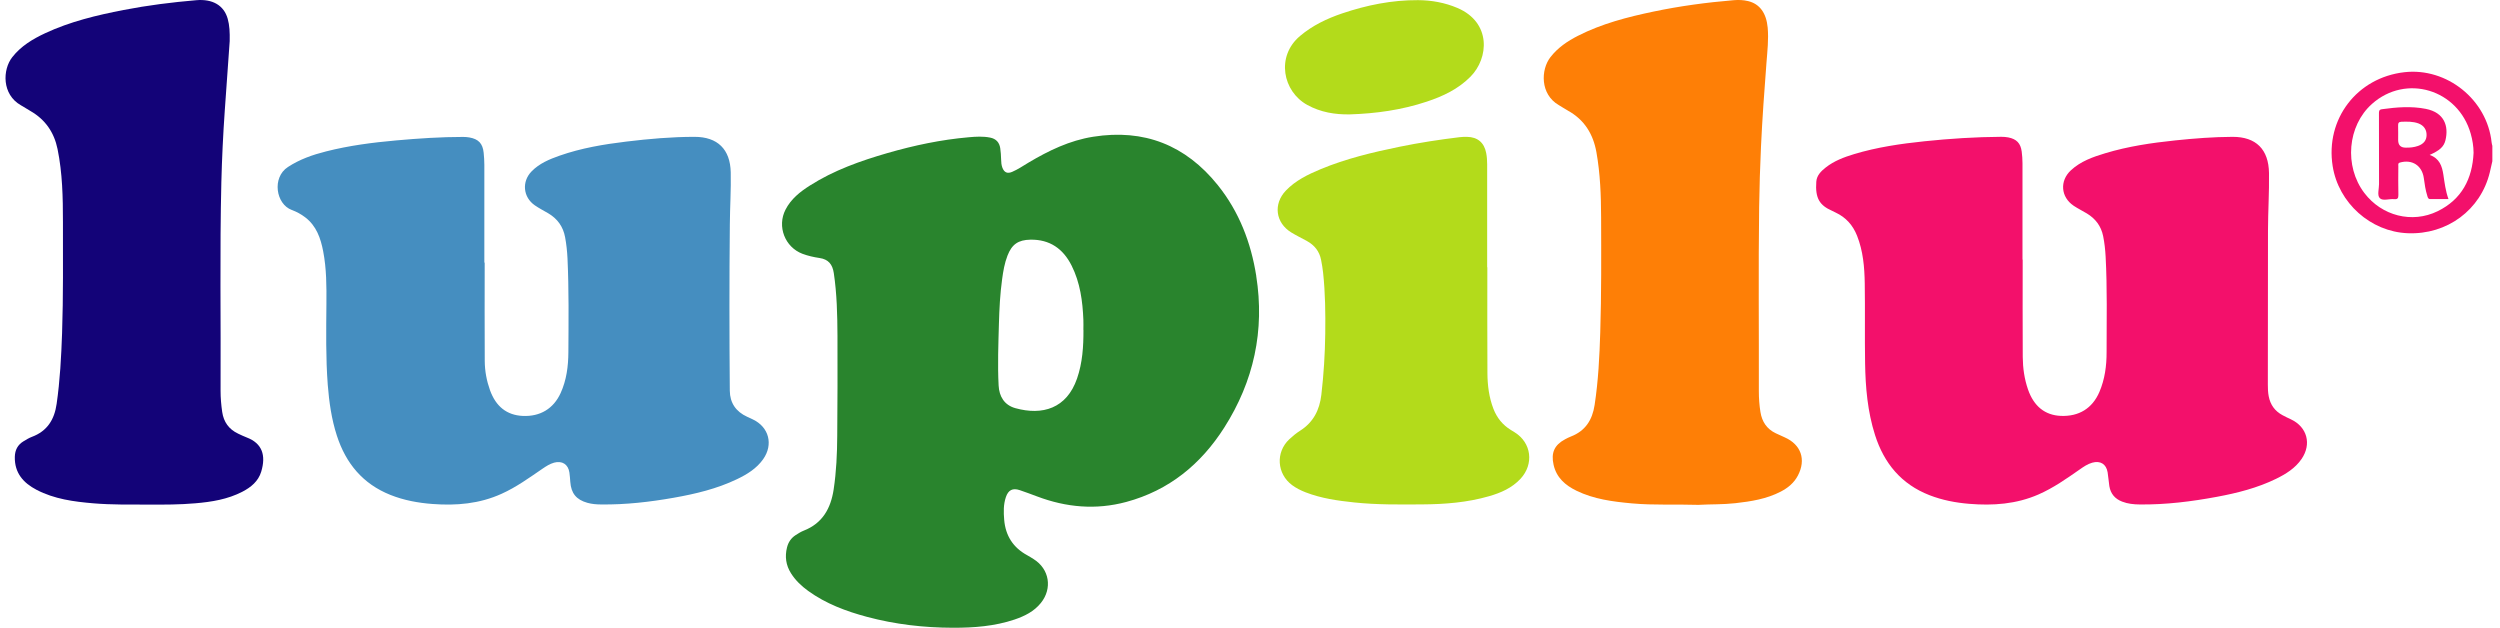 <svg width="191" height="48" viewBox="0 0 191 48" fill="none" xmlns="http://www.w3.org/2000/svg">
<g clip-path="url(#clip0_518_610)">
<path d="M37.03 20.058C37.03 22.57 37.018 25.081 37.035 27.592C37.041 28.35 37.179 29.096 37.437 29.814C37.888 31.062 38.723 31.719 39.94 31.777C41.269 31.837 42.288 31.223 42.833 30.029C43.283 29.039 43.418 27.98 43.424 26.912C43.438 24.527 43.467 22.142 43.358 19.76C43.332 19.212 43.275 18.666 43.174 18.124C43.025 17.317 42.595 16.718 41.894 16.301C41.55 16.098 41.188 15.914 40.861 15.687C39.957 15.064 39.851 13.873 40.614 13.093C41.208 12.484 41.972 12.168 42.752 11.893C44.406 11.313 46.125 11.026 47.852 10.817C49.583 10.607 51.32 10.455 53.065 10.455C54.824 10.455 55.791 11.405 55.828 13.167C55.857 14.485 55.771 15.802 55.76 17.119C55.717 21.361 55.722 25.606 55.757 29.848C55.765 30.784 56.227 31.452 57.086 31.843C57.232 31.909 57.375 31.978 57.522 32.046C58.75 32.632 59.097 33.958 58.305 35.083C57.8 35.798 57.077 36.24 56.305 36.61C54.772 37.345 53.133 37.735 51.472 38.028C49.641 38.352 47.798 38.562 45.932 38.541C45.577 38.538 45.224 38.513 44.876 38.415C44.03 38.177 43.634 37.692 43.57 36.816C43.553 36.575 43.536 36.337 43.502 36.099C43.41 35.473 42.945 35.178 42.331 35.347C42.006 35.439 41.725 35.62 41.452 35.806C40.439 36.498 39.449 37.218 38.321 37.726C36.631 38.493 34.857 38.642 33.04 38.504C31.938 38.421 30.859 38.223 29.829 37.812C27.719 36.971 26.422 35.401 25.736 33.281C25.328 32.021 25.145 30.721 25.041 29.403C24.884 27.342 24.921 25.279 24.938 23.215C24.95 21.872 24.947 20.535 24.694 19.215C24.502 18.21 24.18 17.26 23.317 16.603C23.004 16.364 22.656 16.175 22.295 16.043C21.078 15.598 20.759 13.566 21.996 12.76C22.898 12.171 23.882 11.827 24.907 11.569C26.666 11.121 28.46 10.889 30.265 10.728C31.967 10.576 33.672 10.461 35.382 10.461C35.543 10.461 35.704 10.475 35.861 10.501C36.559 10.624 36.88 10.966 36.952 11.669C36.984 11.976 37.001 12.286 37.004 12.596C37.007 15.085 37.004 17.573 37.004 20.061C37.012 20.061 37.021 20.061 37.03 20.061V20.058Z" fill="#458EC0"/>
<path d="M154.533 19.837C154.533 22.314 154.521 24.791 154.538 27.268C154.544 28.117 154.662 28.956 154.943 29.765C155.388 31.039 156.235 31.722 157.446 31.774C158.829 31.831 159.854 31.2 160.393 29.949C160.812 28.973 160.947 27.94 160.944 26.892C160.944 24.464 160.999 22.033 160.87 19.605C160.841 19.08 160.786 18.557 160.68 18.038C160.525 17.272 160.095 16.706 159.435 16.307C159.102 16.106 158.749 15.934 158.427 15.719C157.44 15.053 157.345 13.819 158.218 13.01C158.961 12.321 159.897 11.991 160.841 11.707C162.58 11.181 164.371 10.917 166.176 10.728C167.637 10.576 169.101 10.461 170.57 10.455C172.364 10.452 173.323 11.411 173.352 13.216C173.375 14.683 173.277 16.149 173.274 17.616C173.263 21.539 173.263 25.46 173.263 29.383C173.263 29.682 173.271 29.977 173.329 30.273C173.452 30.924 173.802 31.407 174.382 31.719C174.594 31.834 174.812 31.938 175.028 32.038C176.27 32.623 176.621 33.926 175.84 35.066C175.349 35.781 174.637 36.217 173.88 36.587C172.456 37.279 170.935 37.666 169.391 37.953C167.439 38.318 165.47 38.562 163.479 38.541C163.017 38.536 162.563 38.493 162.13 38.323C161.579 38.111 161.249 37.718 161.154 37.138C161.099 36.788 161.082 36.432 161.022 36.082C160.916 35.45 160.462 35.175 159.845 35.35C159.486 35.45 159.182 35.663 158.884 35.872C157.876 36.573 156.877 37.279 155.744 37.775C154.045 38.519 152.268 38.642 150.454 38.493C149.41 38.407 148.388 38.212 147.409 37.83C145.257 36.992 143.939 35.393 143.251 33.232C142.682 31.444 142.522 29.599 142.493 27.739C142.461 25.71 142.499 23.68 142.467 21.651C142.447 20.414 142.344 19.18 141.879 18.009C141.56 17.206 141.029 16.606 140.24 16.238C140.145 16.195 140.056 16.144 139.961 16.101C139.032 15.69 138.67 15.162 138.765 13.879C138.799 13.397 139.132 13.076 139.488 12.794C140.131 12.289 140.883 12.008 141.652 11.775C143.403 11.247 145.205 10.983 147.019 10.794C148.971 10.59 150.925 10.464 152.888 10.452C153.072 10.452 153.255 10.464 153.433 10.498C154.068 10.625 154.375 10.946 154.458 11.578C154.495 11.873 154.518 12.172 154.518 12.467C154.524 14.921 154.518 17.375 154.518 19.829C154.521 19.829 154.524 19.829 154.53 19.829L154.533 19.837Z" fill="#F3106B"/>
<path d="M129.827 38.573C128.042 38.516 126.355 38.611 124.673 38.458C123.218 38.326 121.774 38.14 120.442 37.491C119.587 37.075 118.91 36.49 118.692 35.502C118.491 34.59 118.752 33.998 119.576 33.559C119.716 33.485 119.86 33.41 120.009 33.353C121.12 32.925 121.654 32.09 121.829 30.939C122.11 29.099 122.202 27.248 122.259 25.394C122.351 22.461 122.334 19.525 122.325 16.589C122.319 14.927 122.259 13.268 121.966 11.626C121.717 10.24 121.048 9.152 119.794 8.455C119.553 8.32 119.326 8.168 119.088 8.027C117.664 7.201 117.704 5.327 118.459 4.359C119.025 3.636 119.759 3.14 120.563 2.732C122.377 1.808 124.326 1.306 126.303 0.89C128.335 0.462 130.39 0.186 132.459 0.014C132.829 -0.017 133.194 -0.003 133.553 0.083C134.448 0.298 134.95 1.007 135.051 2.109C135.131 3.008 135.028 3.894 134.959 4.784C134.795 6.919 134.64 9.055 134.54 11.196C134.468 12.74 134.422 14.287 134.399 15.834C134.336 20.523 134.388 25.213 134.376 29.903C134.376 30.428 134.414 30.956 134.497 31.476C134.615 32.216 134.982 32.776 135.671 33.103C135.898 33.212 136.127 33.315 136.357 33.416C137.605 33.972 137.998 35.109 137.361 36.329C137.069 36.889 136.604 37.27 136.055 37.557C134.968 38.123 133.779 38.309 132.58 38.444C131.633 38.55 130.68 38.519 129.83 38.568L129.827 38.573Z" fill="#FE7F06"/>
<path d="M17.549 3.141C17.431 4.808 17.299 6.648 17.17 8.485C17.044 10.29 16.958 12.095 16.912 13.904C16.783 19.222 16.88 24.543 16.852 29.861C16.852 30.401 16.898 30.934 16.975 31.468C17.087 32.243 17.489 32.8 18.198 33.133C18.416 33.236 18.631 33.34 18.858 33.426C20.035 33.876 20.333 34.786 19.957 36.035C19.736 36.769 19.174 37.228 18.513 37.57C17.391 38.15 16.171 38.345 14.934 38.451C13.735 38.557 12.532 38.557 11.33 38.551C9.932 38.546 8.534 38.572 7.139 38.454C5.641 38.328 4.149 38.13 2.791 37.421C1.781 36.893 1.107 36.132 1.132 34.907C1.144 34.379 1.353 33.98 1.804 33.71C2.011 33.586 2.217 33.457 2.441 33.374C3.612 32.935 4.155 32.057 4.327 30.857C4.585 29.063 4.68 27.258 4.743 25.45C4.84 22.62 4.806 19.787 4.809 16.957C4.809 15.089 4.772 13.223 4.396 11.384C4.134 10.112 3.463 9.136 2.332 8.485C2.085 8.341 1.847 8.184 1.597 8.043C0.136 7.216 0.185 5.325 0.94 4.364C1.606 3.517 2.493 2.986 3.443 2.541C5.354 1.648 7.392 1.161 9.45 0.762C11.284 0.406 13.138 0.173 15 0.015C16.246 -0.091 17.11 0.411 17.397 1.436C17.538 1.938 17.561 2.452 17.549 3.141Z" fill="#130378"/>
<path d="M113.633 20.421C113.633 23.116 113.622 25.811 113.639 28.506C113.645 29.433 113.76 30.357 114.098 31.235C114.365 31.921 114.799 32.463 115.427 32.848C115.525 32.908 115.622 32.968 115.72 33.029C117.008 33.829 117.209 35.454 116.168 36.579C115.51 37.285 114.664 37.652 113.762 37.911C112.095 38.393 110.384 38.525 108.66 38.536C106.929 38.548 105.195 38.568 103.468 38.387C102.202 38.255 100.942 38.077 99.745 37.612C99.381 37.471 99.033 37.296 98.718 37.064C97.55 36.2 97.443 34.553 98.502 33.56C98.761 33.319 99.039 33.089 99.338 32.9C100.342 32.257 100.816 31.324 100.951 30.162C101.131 28.612 101.229 27.059 101.249 25.5C101.269 23.942 101.252 22.387 101.085 20.837C101.051 20.507 100.994 20.18 100.93 19.852C100.804 19.204 100.428 18.733 99.854 18.417C99.452 18.196 99.039 17.995 98.649 17.757C97.446 17.017 97.265 15.582 98.241 14.56C98.979 13.788 99.92 13.334 100.885 12.93C102.828 12.12 104.868 11.635 106.923 11.213C108.439 10.903 109.965 10.668 111.501 10.482C111.693 10.459 111.891 10.453 112.083 10.456C112.89 10.47 113.392 10.895 113.544 11.687C113.599 11.968 113.619 12.255 113.619 12.542C113.619 15.168 113.619 17.794 113.619 20.421C113.622 20.421 113.628 20.421 113.63 20.421H113.633Z" fill="#B3DB1B"/>
<path d="M103.128 8.739C101.985 8.759 100.895 8.576 99.879 8.019C98.01 6.994 97.462 4.319 99.322 2.749C100.278 1.943 101.374 1.421 102.542 1.024C104.419 0.39 106.345 -0 108.334 0.011C109.37 0.017 110.383 0.198 111.347 0.608C113.948 1.716 113.75 4.446 112.343 5.861C111.405 6.808 110.242 7.356 109.002 7.766C107.097 8.4 105.128 8.676 103.128 8.739Z" fill="#B3DB1B"/>
<path d="M190.359 10.878C190.017 7.62 186.943 5.146 183.694 5.517C180.069 5.93 177.647 9.099 178.215 12.689C178.66 15.507 181.111 17.7 183.944 17.818C186.958 17.944 189.526 16.041 190.221 13.168C190.29 12.884 190.353 12.6 190.416 12.316V11.145C190.396 11.056 190.367 10.97 190.359 10.881V10.878ZM186.237 16.136C184.28 17.095 181.961 16.489 180.638 14.747C179.079 12.698 179.346 9.604 181.223 7.936C183.821 5.626 187.801 6.828 188.763 10.215C188.898 10.691 188.978 11.174 188.981 11.676C188.889 13.665 188.074 15.238 186.237 16.136Z" fill="#F3106B"/>
<path d="M95.978 21.083C95.576 18.534 94.669 16.172 93.039 14.143C90.585 11.089 87.411 9.83 83.519 10.447C81.722 10.731 80.121 11.506 78.577 12.424C78.164 12.671 77.768 12.944 77.323 13.133C76.964 13.285 76.729 13.182 76.585 12.82C76.505 12.614 76.49 12.398 76.485 12.18C76.476 11.896 76.462 11.606 76.419 11.325C76.353 10.883 76.1 10.602 75.65 10.513C75.101 10.403 74.55 10.438 74.005 10.487C71.898 10.67 69.838 11.107 67.808 11.692C65.736 12.292 63.71 13.007 61.876 14.175C61.127 14.651 60.432 15.199 60.014 16.015C59.353 17.297 59.965 18.882 61.308 19.39C61.727 19.547 62.166 19.645 62.608 19.711C63.294 19.811 63.601 20.196 63.702 20.862C63.94 22.455 63.974 24.056 63.983 25.658C63.997 28.204 63.983 30.749 63.965 33.292C63.957 34.667 63.897 36.039 63.69 37.402C63.469 38.843 62.843 39.977 61.411 40.539C61.19 40.625 60.983 40.757 60.783 40.886C60.441 41.107 60.226 41.429 60.128 41.822C59.953 42.522 60.042 43.182 60.432 43.799C60.774 44.342 61.23 44.772 61.744 45.145C63.102 46.127 64.643 46.701 66.242 47.129C68.391 47.703 70.581 47.955 72.805 47.961C74.404 47.964 75.988 47.846 77.518 47.33C78.287 47.068 79.002 46.715 79.524 46.064C80.419 44.953 80.173 43.469 78.97 42.717C78.806 42.614 78.64 42.508 78.471 42.416C77.397 41.831 76.823 40.924 76.72 39.715C76.671 39.13 76.657 38.547 76.849 37.979C77.033 37.434 77.371 37.264 77.911 37.448C78.356 37.6 78.795 37.761 79.234 37.927C81.461 38.768 83.726 38.972 86.045 38.349C89.311 37.468 91.745 35.473 93.53 32.672C95.791 29.125 96.635 25.25 95.975 21.083H95.978ZM82.776 25.201C82.781 26.464 82.704 27.716 82.285 28.924C81.493 31.206 79.645 31.76 77.572 31.183C76.726 30.947 76.338 30.284 76.295 29.455C76.212 27.876 76.275 26.295 76.318 24.716C76.35 23.586 76.407 22.452 76.562 21.33C76.645 20.718 76.746 20.11 76.973 19.527C77.308 18.666 77.793 18.328 78.72 18.311C80.201 18.285 81.22 18.999 81.869 20.288C82.526 21.594 82.713 23.009 82.77 24.447C82.781 24.699 82.77 24.949 82.77 25.201H82.776Z" fill="#29842D"/>
<path d="M186.671 13.335C186.574 12.695 186.381 12.103 185.627 11.836C186.384 11.498 186.714 11.216 186.835 10.706C187.09 9.632 186.752 8.599 185.334 8.318C184.214 8.097 183.098 8.191 181.982 8.344C181.758 8.372 181.749 8.501 181.752 8.677C181.755 10.476 181.752 12.276 181.758 14.075C181.758 14.44 181.603 14.919 181.815 15.137C182.048 15.375 182.533 15.177 182.906 15.214C183.161 15.24 183.242 15.157 183.236 14.896C183.219 14.164 183.227 13.429 183.233 12.695C183.233 12.591 183.187 12.468 183.356 12.419C184.283 12.155 185.047 12.646 185.179 13.604C185.242 14.069 185.308 14.534 185.451 14.982C185.486 15.091 185.509 15.209 185.661 15.209C186.117 15.209 186.571 15.209 187.064 15.209C186.835 14.575 186.766 13.952 186.671 13.329V13.335ZM184.74 11.148C184.433 11.257 184.114 11.288 183.793 11.28C183.41 11.28 183.219 11.087 183.219 10.703C183.219 10.335 183.227 9.968 183.216 9.604C183.207 9.406 183.262 9.308 183.474 9.302C183.91 9.291 184.346 9.274 184.766 9.428C185.176 9.581 185.397 9.902 185.391 10.321C185.388 10.72 185.167 10.998 184.74 11.148Z" fill="#F3106B"/>
</g>
<defs>
<clipPath id="clip0_518_610">
<rect width="190" height="47.964" fill="white" transform="translate(0.418)"/>
</clipPath>
</defs>
</svg>
